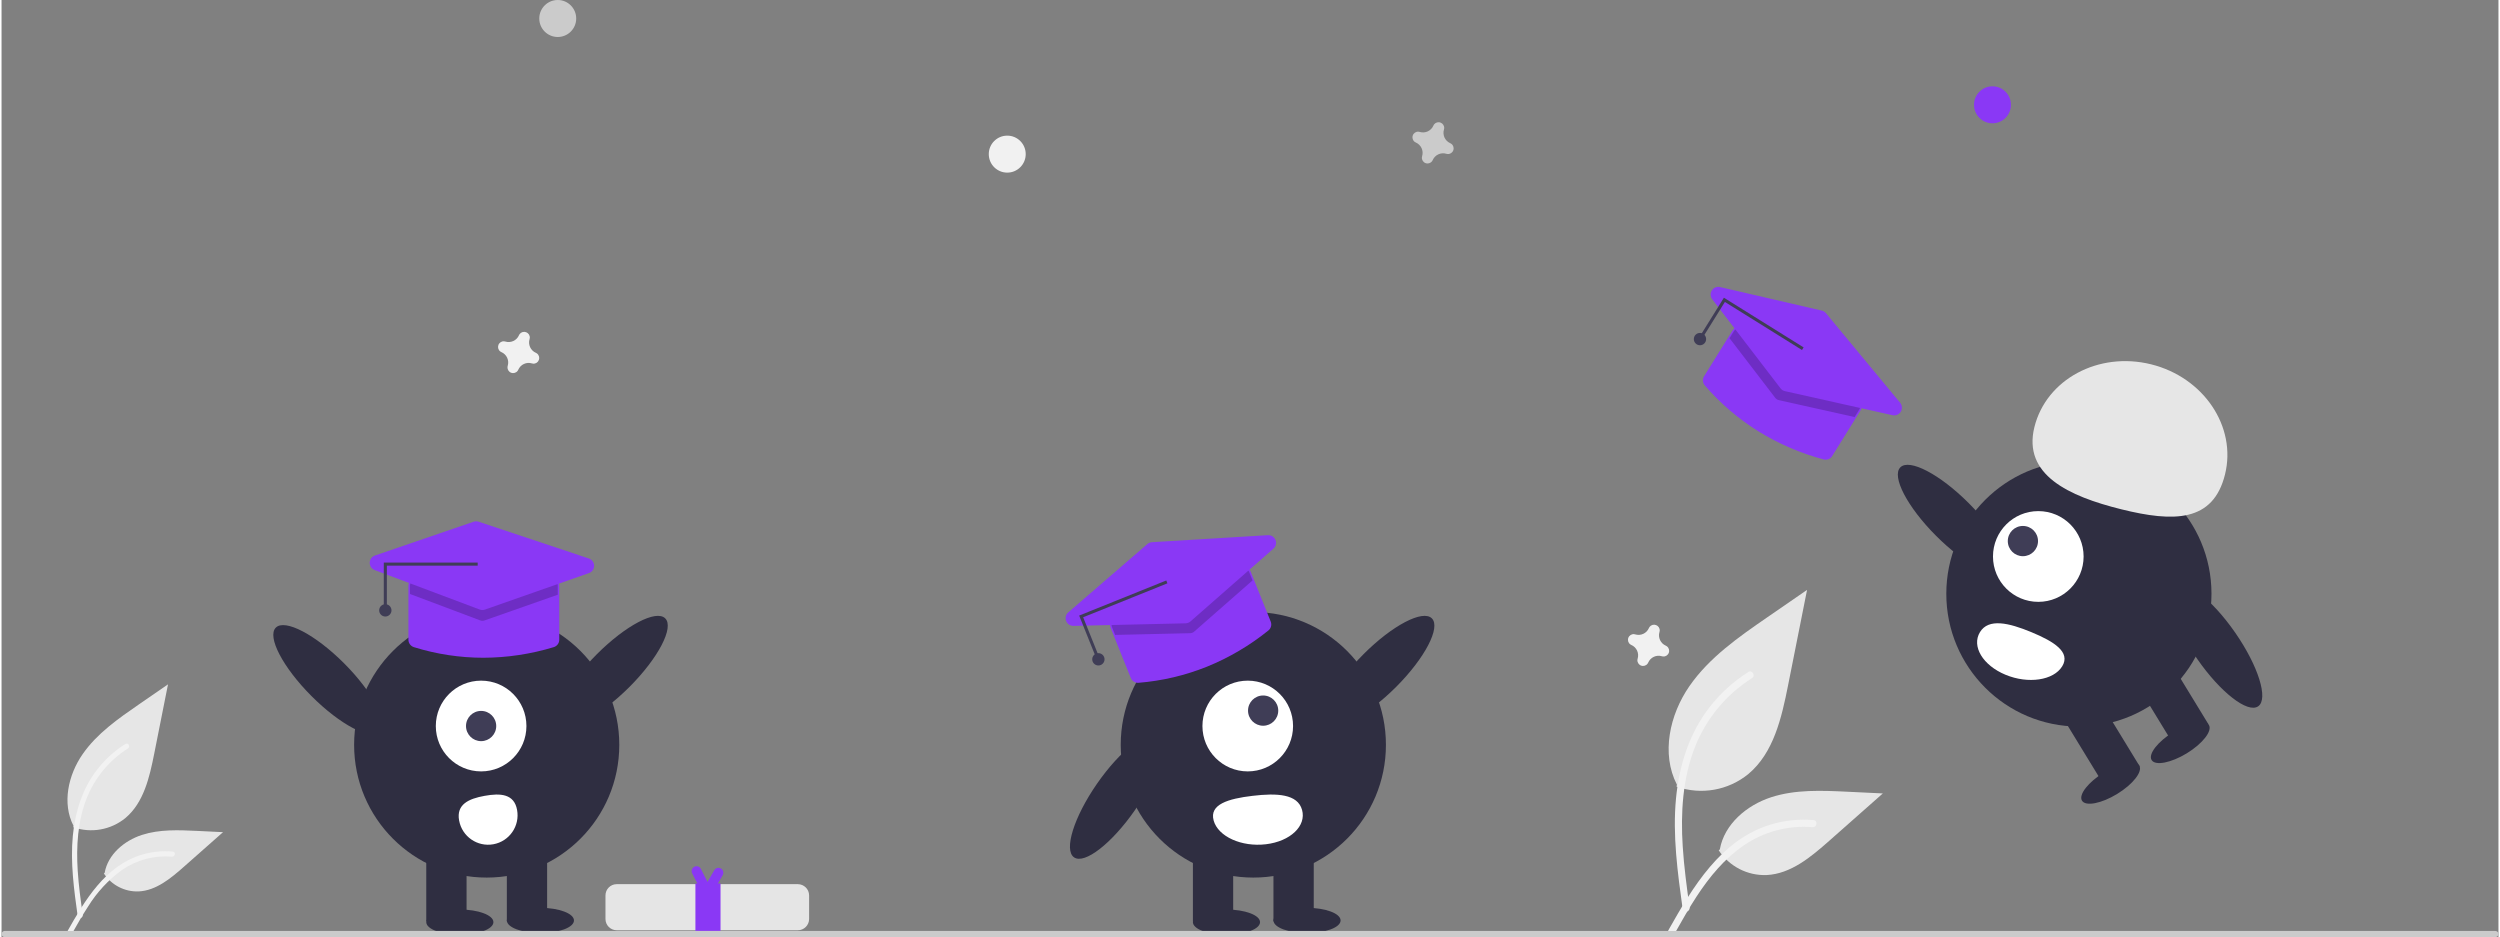 <?xml version="1.0" encoding="UTF-8"?>
<svg xmlns="http://www.w3.org/2000/svg" xmlns:xlink="http://www.w3.org/1999/xlink" width="811px" height="304px" viewBox="0 0 405 152" version="1.1">
<rect x="0" y="0" width="405" height="152" fill="#808080" stroke="none"/>
<defs>
<filter id="alpha" filterUnits="objectBoundingBox" x="0%" y="0%" width="100%" height="100%">
  <feColorMatrix type="matrix" in="SourceGraphic" values="0 0 0 0 1 0 0 0 0 1 0 0 0 0 1 0 0 0 1 0"/>
</filter>
<mask id="mask0">
  <g filter="url(#alpha)">
<rect x="0" y="0" width="405" height="152" style="fill:rgb(0%,0%,0%);fill-opacity:0.2;stroke:none;"/>
  </g>
</mask>
<clipPath id="clip1">
  <rect x="0" y="0" width="405" height="152"/>
</clipPath>
<g id="surface5" clip-path="url(#clip1)">
<path style=" stroke:none;fill-rule:nonzero;fill:rgb(0%,0%,0%);fill-opacity:1;" d="M 90.215 95 L 90.215 96.465 L 78.324 100.641 C 78.102 100.715 77.859 100.715 77.641 100.629 L 66.246 96.344 L 66.246 95 C 66.246 94.449 66.691 94 67.242 94 L 89.215 94 C 89.77 94 90.215 94.449 90.215 95 Z M 90.215 95 "/>
</g>
<mask id="mask1">
  <g filter="url(#alpha)">
<rect x="0" y="0" width="405" height="152" style="fill:rgb(0%,0%,0%);fill-opacity:0.2;stroke:none;"/>
  </g>
</mask>
<clipPath id="clip2">
  <rect x="0" y="0" width="405" height="152"/>
</clipPath>
<g id="surface8" clip-path="url(#clip2)">
<path style=" stroke:none;fill-rule:nonzero;fill:rgb(0%,0%,0%);fill-opacity:1;" d="M 202.363 92.785 L 202.91 94.145 L 193.434 102.457 C 193.258 102.613 193.031 102.699 192.797 102.703 L 180.625 102.984 L 180.125 101.738 C 179.922 101.227 180.168 100.645 180.68 100.438 L 201.066 92.23 C 201.578 92.023 202.156 92.273 202.363 92.785 Z M 202.363 92.785 "/>
</g>
<mask id="mask2">
  <g filter="url(#alpha)">
<rect x="0" y="0" width="405" height="152" style="fill:rgb(0%,0%,0%);fill-opacity:0.2;stroke:none;"/>
  </g>
</mask>
<clipPath id="clip3">
  <rect x="0" y="0" width="405" height="152"/>
</clipPath>
<g id="surface11" clip-path="url(#clip3)">
<path style=" stroke:none;fill-rule:nonzero;fill:rgb(0%,0%,0%);fill-opacity:1;" d="M 301.34 66.402 L 300.566 67.648 L 288.266 64.898 C 288.039 64.848 287.836 64.715 287.691 64.527 L 280.281 54.859 L 280.988 53.719 C 281.281 53.25 281.898 53.109 282.367 53.398 L 301.02 65.027 C 301.484 65.32 301.629 65.934 301.34 66.402 Z M 301.34 66.402 "/>
</g>
</defs>
<g id="surface1">
<path style=" stroke:none;fill-rule:nonzero;fill:rgb(90.196%,90.196%,90.196%);fill-opacity:1;" d="M 11.621 134.172 C 14.516 135.191 17.73 134.621 20.102 132.676 C 23.07 130.18 24.004 126.07 24.762 122.262 L 27 111 L 22.309 114.234 C 18.934 116.562 15.484 118.961 13.148 122.332 C 10.812 125.699 9.793 130.301 11.668 133.945 "/>
<path style=" stroke:none;fill-rule:nonzero;fill:rgb(94.902%,94.902%,94.902%);fill-opacity:1;" d="M 12.348 148.59 C 11.754 144.281 11.148 139.918 11.562 135.566 C 11.93 131.699 13.109 127.922 15.508 124.824 C 16.781 123.184 18.332 121.777 20.086 120.672 C 20.543 120.383 20.965 121.109 20.508 121.398 C 17.473 123.32 15.121 126.156 13.801 129.504 C 12.34 133.223 12.105 137.277 12.355 141.23 C 12.508 143.621 12.832 145.996 13.156 148.367 C 13.207 148.59 13.082 148.816 12.863 148.883 C 12.641 148.941 12.41 148.812 12.348 148.59 Z M 12.348 148.59 "/>
<path style=" stroke:none;fill-rule:nonzero;fill:rgb(90.196%,90.196%,90.196%);fill-opacity:1;" d="M 16.598 141.68 C 17.836 143.566 19.973 144.672 22.23 144.59 C 25.082 144.453 27.457 142.461 29.598 140.57 L 35.926 134.977 L 31.738 134.773 C 28.727 134.629 25.637 134.496 22.766 135.426 C 19.898 136.355 17.25 138.594 16.727 141.566 "/>
<path style=" stroke:none;fill-rule:nonzero;fill:rgb(94.902%,94.902%,94.902%);fill-opacity:1;" d="M 10.676 151.066 C 13.52 146.031 16.816 140.434 22.711 138.645 C 24.348 138.148 26.066 137.969 27.77 138.121 C 28.309 138.168 28.172 138.996 27.637 138.949 C 24.781 138.711 21.926 139.469 19.562 141.09 C 17.336 142.703 15.449 144.742 14.008 147.086 C 13.09 148.488 12.266 149.949 11.441 151.41 C 11.18 151.875 10.41 151.539 10.676 151.066 Z M 10.676 151.066 "/>
<path style=" stroke:none;fill-rule:nonzero;fill:rgb(90.196%,90.196%,90.196%);fill-opacity:1;" d="M 271.68 127.59 C 275.664 128.988 280.09 128.211 283.355 125.527 C 287.445 122.09 288.727 116.43 289.77 111.188 L 292.855 95.68 L 286.395 100.133 C 281.75 103.336 276.996 106.645 273.781 111.281 C 270.562 115.922 269.16 122.258 271.746 127.277 "/>
<path style=" stroke:none;fill-rule:nonzero;fill:rgb(94.902%,94.902%,94.902%);fill-opacity:1;" d="M 272.676 147.441 C 271.863 141.512 271.027 135.504 271.598 129.508 C 272.105 124.184 273.727 118.984 277.031 114.719 C 278.785 112.457 280.918 110.523 283.336 108.996 C 283.965 108.598 284.547 109.598 283.918 109.996 C 279.734 112.645 276.5 116.551 274.676 121.16 C 272.664 126.281 272.34 131.867 272.688 137.309 C 272.898 140.602 273.344 143.871 273.789 147.137 C 273.863 147.441 273.688 147.754 273.387 147.848 C 273.078 147.93 272.762 147.75 272.676 147.441 Z M 272.676 147.441 "/>
<path style=" stroke:none;fill-rule:nonzero;fill:rgb(90.196%,90.196%,90.196%);fill-opacity:1;" d="M 278.527 137.926 C 280.238 140.527 283.176 142.047 286.285 141.934 C 290.211 141.746 293.484 139.004 296.43 136.398 L 305.145 128.695 L 299.379 128.418 C 295.23 128.219 290.977 128.031 287.023 129.316 C 283.074 130.598 279.43 133.68 278.707 137.773 "/>
<path style=" stroke:none;fill-rule:nonzero;fill:rgb(94.902%,94.902%,94.902%);fill-opacity:1;" d="M 270.379 150.852 C 274.293 143.918 278.832 136.211 286.945 133.746 C 289.203 133.062 291.566 132.816 293.918 133.023 C 294.656 133.09 294.473 134.23 293.734 134.168 C 289.797 133.84 285.871 134.879 282.609 137.113 C 279.473 139.25 277.031 142.223 274.965 145.371 C 273.699 147.305 272.566 149.316 271.434 151.324 C 271.07 151.965 270.012 151.504 270.379 150.852 Z M 270.379 150.852 "/>
<path style=" stroke:none;fill-rule:nonzero;fill:rgb(79.608%,79.608%,79.608%);fill-opacity:1;" d="M 234.984 23.227 C 234.129 22.855 233.691 21.902 233.961 21.008 C 233.984 20.941 233.996 20.875 234 20.805 C 234.027 20.398 233.781 20.023 233.402 19.883 C 233.02 19.742 232.594 19.867 232.348 20.191 C 232.309 20.25 232.273 20.309 232.246 20.375 C 231.875 21.23 230.922 21.672 230.027 21.398 C 229.965 21.375 229.895 21.363 229.824 21.359 C 229.422 21.332 229.047 21.578 228.906 21.957 C 228.766 22.34 228.891 22.77 229.215 23.012 C 229.273 23.055 229.332 23.09 229.395 23.113 C 230.25 23.488 230.691 24.441 230.418 25.336 C 230.398 25.402 230.383 25.469 230.379 25.539 C 230.355 25.945 230.598 26.32 230.98 26.461 C 231.359 26.602 231.789 26.473 232.031 26.148 C 232.074 26.094 232.105 26.035 232.133 25.969 C 232.508 25.113 233.461 24.672 234.352 24.945 C 234.418 24.965 234.484 24.98 234.555 24.984 C 234.961 25.012 235.336 24.766 235.473 24.383 C 235.613 24.004 235.488 23.574 235.164 23.332 C 235.109 23.289 235.047 23.254 234.984 23.227 Z M 234.984 23.227 "/>
<path style=" stroke:none;fill-rule:nonzero;fill:rgb(94.51%,94.51%,94.51%);fill-opacity:1;" d="M 269.941 104.727 C 269.086 104.355 268.648 103.402 268.918 102.508 C 268.941 102.441 268.953 102.375 268.957 102.305 C 268.984 101.898 268.738 101.523 268.359 101.383 C 267.977 101.242 267.551 101.367 267.305 101.691 C 267.266 101.75 267.23 101.809 267.203 101.875 C 266.832 102.73 265.879 103.172 264.984 102.898 C 264.918 102.875 264.852 102.863 264.781 102.859 C 264.379 102.832 264.004 103.078 263.863 103.457 C 263.723 103.84 263.848 104.27 264.172 104.512 C 264.23 104.555 264.289 104.59 264.352 104.613 C 265.207 104.988 265.648 105.941 265.375 106.836 C 265.355 106.902 265.34 106.969 265.336 107.039 C 265.312 107.445 265.555 107.82 265.938 107.961 C 266.316 108.102 266.746 107.973 266.988 107.648 C 267.031 107.594 267.062 107.535 267.09 107.469 C 267.465 106.613 268.418 106.172 269.309 106.445 C 269.375 106.465 269.441 106.48 269.512 106.484 C 269.918 106.512 270.289 106.266 270.43 105.883 C 270.57 105.504 270.445 105.074 270.121 104.832 C 270.066 104.789 270.004 104.754 269.941 104.727 Z M 269.941 104.727 "/>
<path style=" stroke:none;fill-rule:nonzero;fill:rgb(94.51%,94.51%,94.51%);fill-opacity:1;" d="M 86.668 57.227 C 85.812 56.855 85.375 55.902 85.645 55.008 C 85.668 54.941 85.68 54.875 85.684 54.805 C 85.711 54.398 85.465 54.023 85.086 53.883 C 84.703 53.742 84.277 53.867 84.031 54.191 C 83.992 54.25 83.957 54.309 83.93 54.375 C 83.559 55.23 82.605 55.672 81.711 55.398 C 81.645 55.375 81.578 55.363 81.508 55.359 C 81.102 55.332 80.73 55.578 80.59 55.957 C 80.449 56.34 80.574 56.77 80.898 57.012 C 80.953 57.055 81.016 57.09 81.078 57.113 C 81.934 57.488 82.375 58.441 82.102 59.336 C 82.082 59.402 82.066 59.469 82.062 59.539 C 82.039 59.945 82.281 60.32 82.66 60.461 C 83.043 60.602 83.473 60.473 83.715 60.148 C 83.758 60.094 83.789 60.035 83.816 59.969 C 84.188 59.113 85.145 58.672 86.035 58.945 C 86.102 58.965 86.168 58.98 86.238 58.984 C 86.645 59.012 87.016 58.766 87.156 58.383 C 87.297 58.004 87.172 57.574 86.848 57.332 C 86.793 57.289 86.73 57.254 86.668 57.227 Z M 86.668 57.227 "/>
<path style=" stroke:none;fill-rule:nonzero;fill:rgb(94.51%,94.51%,94.51%);fill-opacity:1;" d="M 166.121 25 C 166.121 26.656 164.781 28 163.125 28 C 161.469 28 160.129 26.656 160.129 25 C 160.129 23.344 161.469 22 163.125 22 C 164.781 22 166.121 23.344 166.121 25 Z M 166.121 25 "/>
<path style=" stroke:none;fill-rule:nonzero;fill:rgb(54.118%,21.961%,96.078%);fill-opacity:1;" d="M 325.926 17 C 325.926 18.656 324.582 20 322.93 20 C 321.273 20 319.934 18.656 319.934 17 C 319.934 15.344 321.273 14 322.93 14 C 324.582 14 325.926 15.344 325.926 17 Z M 325.926 17 "/>
<path style=" stroke:none;fill-rule:nonzero;fill:rgb(79.608%,79.608%,79.608%);fill-opacity:1;" d="M 93.211 3 C 93.211 4.656 91.871 6 90.215 6 C 88.562 6 87.219 4.656 87.219 3 C 87.219 1.344 88.562 0 90.215 0 C 91.871 0 93.211 1.344 93.211 3 Z M 93.211 3 "/>
<path style=" stroke:none;fill-rule:nonzero;fill:rgb(18.431%,18.039%,25.49%);fill-opacity:1;" d="M 100.199 120.812 C 100.199 132.703 90.57 142.344 78.691 142.344 C 66.816 142.344 57.188 132.703 57.188 120.812 C 57.188 108.918 66.816 99.277 78.691 99.277 C 90.57 99.277 100.199 108.918 100.199 120.812 Z M 100.199 120.812 "/>
<path style=" stroke:none;fill-rule:nonzero;fill:rgb(18.431%,18.039%,25.49%);fill-opacity:1;" d="M 68.891 137.711 L 75.426 137.711 L 75.426 149.434 L 68.891 149.434 Z M 68.891 137.711 "/>
<path style=" stroke:none;fill-rule:nonzero;fill:rgb(18.431%,18.039%,25.49%);fill-opacity:1;" d="M 81.961 137.711 L 88.492 137.711 L 88.492 149.434 L 81.961 149.434 Z M 81.961 137.711 "/>
<path style=" stroke:none;fill-rule:nonzero;fill:rgb(18.431%,18.039%,25.49%);fill-opacity:1;" d="M 79.781 149.57 C 79.781 148.441 77.344 147.523 74.336 147.523 C 71.328 147.523 68.891 148.441 68.891 149.57 C 68.891 150.699 71.328 151.613 74.336 151.613 C 77.344 151.613 79.781 150.699 79.781 149.57 Z M 79.781 149.57 "/>
<path style=" stroke:none;fill-rule:nonzero;fill:rgb(18.431%,18.039%,25.49%);fill-opacity:1;" d="M 92.848 149.297 C 92.848 148.168 90.41 147.25 87.406 147.25 C 84.398 147.25 81.961 148.168 81.961 149.297 C 81.961 150.426 84.398 151.34 87.406 151.34 C 90.41 151.34 92.848 150.426 92.848 149.297 Z M 92.848 149.297 "/>
<path style=" stroke:none;fill-rule:nonzero;fill:rgb(18.431%,18.039%,25.49%);fill-opacity:1;" d="M 107.652 100.301 C 106.191 98.836 101.227 101.434 96.57 106.102 C 91.91 110.766 89.324 115.738 90.785 117.203 C 92.25 118.664 97.211 116.07 101.867 111.402 C 106.527 106.734 109.117 101.766 107.652 100.301 Z M 107.652 100.301 "/>
<path style=" stroke:none;fill-rule:nonzero;fill:rgb(18.431%,18.039%,25.49%);fill-opacity:1;" d="M 55.574 107.602 C 50.914 102.934 45.953 100.336 44.488 101.801 C 43.027 103.266 45.617 108.234 50.273 112.902 C 54.934 117.57 59.895 120.164 61.355 118.703 C 62.82 117.238 60.23 112.266 55.574 107.602 Z M 55.574 107.602 "/>
<path style=" stroke:none;fill-rule:nonzero;fill:rgb(100%,100%,100%);fill-opacity:1;" d="M 85.137 117.762 C 85.137 121.824 81.848 125.121 77.789 125.121 C 73.727 125.121 70.438 121.824 70.438 117.762 C 70.438 113.695 73.727 110.402 77.789 110.402 C 81.848 110.402 85.137 113.695 85.137 117.762 Z M 85.137 117.762 "/>
<path style=" stroke:none;fill-rule:nonzero;fill:rgb(24.706%,23.922%,33.725%);fill-opacity:1;" d="M 80.238 117.762 C 80.238 119.113 79.141 120.215 77.789 120.215 C 76.434 120.215 75.336 119.113 75.336 117.762 C 75.336 116.406 76.434 115.309 77.789 115.309 C 79.141 115.309 80.238 116.406 80.238 117.762 Z M 80.238 117.762 "/>
<path style=" stroke:none;fill-rule:nonzero;fill:rgb(100%,100%,100%);fill-opacity:1;" d="M 83.621 131.371 C 84.098 133.973 82.375 136.465 79.777 136.938 C 77.18 137.41 74.691 135.688 74.219 133.086 L 74.215 133.078 C 73.746 130.477 75.754 129.555 78.352 129.086 C 80.949 128.613 83.152 128.77 83.621 131.371 Z M 83.621 131.371 "/>
<path style=" stroke:none;fill-rule:nonzero;fill:rgb(89.804%,89.804%,89.804%);fill-opacity:1;" d="M 99.781 143.41 C 98.773 143.414 97.957 144.23 97.957 145.238 L 97.957 149.059 C 97.957 150.066 98.773 150.887 99.781 150.887 L 129.16 150.887 C 130.168 150.887 130.984 150.066 130.988 149.059 L 130.988 145.238 C 130.984 144.23 130.168 143.414 129.16 143.41 Z M 99.781 143.41 "/>
<path style=" stroke:none;fill-rule:nonzero;fill:rgb(54.118%,21.961%,96.078%);fill-opacity:1;" d="M 116.676 140.867 C 116.297 140.648 115.812 140.781 115.594 141.16 L 114.504 143.051 L 113.434 140.934 C 113.234 140.543 112.762 140.387 112.371 140.586 C 111.98 140.785 111.824 141.262 112.02 141.652 L 112.852 143.297 L 112.547 143.297 L 112.547 151 L 116.621 151 L 116.621 143.297 L 116.191 143.297 L 116.969 141.953 C 117.184 141.574 117.055 141.086 116.676 140.867 Z M 116.676 140.867 "/>
<path style=" stroke:none;fill-rule:nonzero;fill:rgb(54.118%,21.961%,96.078%);fill-opacity:1;" d="M 78.141 106.688 C 74.316 106.684 70.52 106.102 66.871 104.965 C 66.352 104.797 65.996 104.312 65.996 103.766 L 65.996 95 C 65.996 94.309 66.555 93.75 67.242 93.75 L 89.215 93.75 C 89.906 93.75 90.465 94.309 90.465 95 L 90.465 103.762 C 90.465 104.312 90.105 104.801 89.578 104.961 C 85.871 106.094 82.016 106.676 78.141 106.688 Z M 78.141 106.688 "/>
<use xlink:href="#surface5" mask="url(#mask0)"/>
<path style=" stroke:none;fill-rule:nonzero;fill:rgb(54.118%,21.961%,96.078%);fill-opacity:1;" d="M 77.992 98.945 C 77.844 98.945 77.695 98.918 77.555 98.867 L 60.523 92.465 C 60.031 92.277 59.707 91.805 59.715 91.273 C 59.723 90.746 60.059 90.281 60.559 90.109 L 76.582 84.621 C 76.84 84.535 77.121 84.535 77.379 84.621 L 95.262 90.586 C 95.77 90.758 96.113 91.23 96.117 91.766 C 96.121 92.297 95.785 92.777 95.281 92.953 L 78.406 98.875 C 78.273 98.922 78.133 98.945 77.992 98.945 Z M 77.992 98.945 "/>
<path style=" stroke:none;fill-rule:nonzero;fill:rgb(24.706%,23.922%,33.725%);fill-opacity:1;" d="M 62.5 98.5 L 62 98.5 L 62 91.25 L 77.23 91.25 L 77.23 91.75 L 62.5 91.75 Z M 62.5 98.5 "/>
<path style=" stroke:none;fill-rule:nonzero;fill:rgb(24.706%,23.922%,33.725%);fill-opacity:1;" d="M 63.25 99 C 63.25 99.551 62.801 100 62.25 100 C 61.699 100 61.25 99.551 61.25 99 C 61.25 98.449 61.699 98 62.25 98 C 62.801 98 63.25 98.449 63.25 99 Z M 63.25 99 "/>
<path style=" stroke:none;fill-rule:nonzero;fill:rgb(18.431%,18.039%,25.49%);fill-opacity:1;" d="M 224.547 120.812 C 224.547 132.703 214.918 142.344 203.039 142.344 C 191.16 142.344 181.531 132.703 181.531 120.812 C 181.531 108.918 191.16 99.277 203.039 99.277 C 214.918 99.277 224.547 108.918 224.547 120.812 Z M 224.547 120.812 "/>
<path style=" stroke:none;fill-rule:nonzero;fill:rgb(18.431%,18.039%,25.49%);fill-opacity:1;" d="M 193.238 137.711 L 199.773 137.711 L 199.773 149.434 L 193.238 149.434 Z M 193.238 137.711 "/>
<path style=" stroke:none;fill-rule:nonzero;fill:rgb(18.431%,18.039%,25.49%);fill-opacity:1;" d="M 206.305 137.711 L 212.84 137.711 L 212.84 149.434 L 206.305 149.434 Z M 206.305 137.711 "/>
<path style=" stroke:none;fill-rule:nonzero;fill:rgb(18.431%,18.039%,25.49%);fill-opacity:1;" d="M 204.129 149.57 C 204.129 148.441 201.691 147.523 198.684 147.523 C 195.676 147.523 193.238 148.441 193.238 149.57 C 193.238 150.699 195.676 151.613 198.684 151.613 C 201.691 151.613 204.129 150.699 204.129 149.57 Z M 204.129 149.57 "/>
<path style=" stroke:none;fill-rule:nonzero;fill:rgb(18.431%,18.039%,25.49%);fill-opacity:1;" d="M 217.195 149.297 C 217.195 148.168 214.758 147.25 211.75 147.25 C 208.742 147.25 206.305 148.168 206.305 149.297 C 206.305 150.426 208.742 151.34 211.75 151.34 C 214.758 151.34 217.195 150.426 217.195 149.297 Z M 217.195 149.297 "/>
<path style=" stroke:none;fill-rule:nonzero;fill:rgb(18.431%,18.039%,25.49%);fill-opacity:1;" d="M 232 100.301 C 230.535 98.836 225.574 101.434 220.918 106.102 C 216.258 110.766 213.668 115.738 215.133 117.203 C 216.594 118.664 221.559 116.07 226.215 111.402 C 230.875 106.734 233.461 101.766 232 100.301 Z M 232 100.301 "/>
<path style=" stroke:none;fill-rule:nonzero;fill:rgb(18.431%,18.039%,25.49%);fill-opacity:1;" d="M 187.57 119.438 C 185.871 118.258 181.449 121.691 177.688 127.113 C 173.93 132.531 172.262 137.883 173.961 139.062 C 175.66 140.246 180.086 136.809 183.844 131.391 C 187.602 125.973 189.27 120.621 187.57 119.438 Z M 187.57 119.438 "/>
<path style=" stroke:none;fill-rule:nonzero;fill:rgb(100%,100%,100%);fill-opacity:1;" d="M 209.484 117.762 C 209.484 121.824 206.195 125.121 202.133 125.121 C 198.074 125.121 194.785 121.824 194.785 117.762 C 194.785 113.695 198.074 110.402 202.133 110.402 C 206.195 110.402 209.484 113.695 209.484 117.762 Z M 209.484 117.762 "/>
<path style=" stroke:none;fill-rule:nonzero;fill:rgb(24.706%,23.922%,33.725%);fill-opacity:1;" d="M 207.082 115.262 C 207.082 116.613 205.984 117.715 204.633 117.715 C 203.277 117.715 202.18 116.613 202.18 115.262 C 202.18 113.906 203.277 112.809 204.633 112.809 C 205.984 112.809 207.082 113.906 207.082 115.262 Z M 207.082 115.262 "/>
<path style=" stroke:none;fill-rule:nonzero;fill:rgb(100%,100%,100%);fill-opacity:1;" d="M 210.945 131.371 C 211.668 133.973 209.043 136.465 205.082 136.938 C 201.121 137.41 197.324 135.688 196.602 133.086 L 196.602 133.078 C 195.883 130.477 198.945 129.555 202.906 129.086 C 206.871 128.613 210.23 128.77 210.945 131.371 Z M 210.945 131.371 "/>
<path style=" stroke:none;fill-rule:nonzero;fill:rgb(54.118%,21.961%,96.078%);fill-opacity:1;" d="M 195.516 108.137 C 191.969 109.562 188.227 110.441 184.418 110.75 C 183.871 110.785 183.363 110.469 183.16 109.961 L 179.891 101.832 C 179.637 101.191 179.945 100.461 180.586 100.203 L 200.973 91.996 C 201.609 91.742 202.336 92.051 202.594 92.691 L 205.859 100.816 C 206.066 101.332 205.914 101.918 205.484 102.262 C 202.465 104.699 199.105 106.68 195.516 108.137 Z M 195.516 108.137 "/>
<use xlink:href="#surface8" mask="url(#mask1)"/>
<path style=" stroke:none;fill-rule:nonzero;fill:rgb(54.118%,21.961%,96.078%);fill-opacity:1;" d="M 192.492 101.012 C 192.355 101.066 192.207 101.098 192.059 101.102 L 173.871 101.52 C 173.344 101.535 172.867 101.215 172.676 100.723 C 172.488 100.227 172.629 99.668 173.027 99.324 L 185.848 88.25 C 186.055 88.07 186.316 87.965 186.586 87.945 L 205.402 86.805 C 205.938 86.773 206.43 87.082 206.633 87.578 C 206.836 88.07 206.703 88.641 206.301 88.992 L 192.852 100.789 C 192.746 100.883 192.625 100.957 192.492 101.012 Z M 192.492 101.012 "/>
<path style=" stroke:none;fill-rule:nonzero;fill:rgb(24.706%,23.922%,33.725%);fill-opacity:1;" d="M 177.953 106.383 L 177.488 106.57 L 174.789 99.844 L 188.922 94.152 L 189.105 94.617 L 175.438 100.121 Z M 177.953 106.383 "/>
<path style=" stroke:none;fill-rule:nonzero;fill:rgb(24.706%,23.922%,33.725%);fill-opacity:1;" d="M 178.906 106.941 C 178.906 107.492 178.461 107.941 177.906 107.941 C 177.355 107.941 176.91 107.492 176.91 106.941 C 176.91 106.387 177.355 105.941 177.906 105.941 C 178.461 105.941 178.906 106.387 178.906 106.941 Z M 178.906 106.941 "/>
<path style=" stroke:none;fill-rule:nonzero;fill:rgb(54.118%,21.961%,96.078%);fill-opacity:1;" d="M 284.918 69.934 C 281.676 67.91 278.758 65.406 276.262 62.508 C 275.91 62.09 275.863 61.492 276.152 61.027 L 280.777 53.586 C 281.145 53 281.914 52.82 282.496 53.188 L 301.152 64.812 C 301.734 65.18 301.914 65.949 301.551 66.535 L 296.926 73.973 C 296.637 74.441 296.07 74.664 295.539 74.52 C 291.793 73.523 288.215 71.977 284.918 69.934 Z M 284.918 69.934 "/>
<use xlink:href="#surface11" mask="url(#mask2)"/>
<path style=" stroke:none;fill-rule:nonzero;fill:rgb(54.118%,21.961%,96.078%);fill-opacity:1;" d="M 288.879 63.285 C 288.754 63.207 288.641 63.105 288.547 62.984 L 277.473 48.539 C 277.152 48.121 277.129 47.543 277.414 47.102 C 277.699 46.656 278.23 46.441 278.742 46.559 L 295.242 50.379 C 295.508 50.441 295.746 50.59 295.922 50.801 L 307.953 65.328 C 308.293 65.742 308.336 66.324 308.059 66.781 C 307.777 67.234 307.242 67.465 306.719 67.348 L 289.266 63.445 C 289.129 63.414 289 63.359 288.879 63.285 Z M 288.879 63.285 "/>
<path style=" stroke:none;fill-rule:nonzero;fill:rgb(24.706%,23.922%,33.725%);fill-opacity:1;" d="M 275.961 54.707 L 275.539 54.445 L 279.367 48.289 L 292.297 56.348 L 292.031 56.773 L 279.527 48.977 Z M 275.961 54.707 "/>
<path style=" stroke:none;fill-rule:nonzero;fill:rgb(24.706%,23.922%,33.725%);fill-opacity:1;" d="M 276.484 55 C 276.484 55.551 276.039 56 275.488 56 C 274.934 56 274.488 55.551 274.488 55 C 274.488 54.449 274.934 54 275.488 54 C 276.039 54 276.484 54.449 276.484 55 Z M 276.484 55 "/>
<path style=" stroke:none;fill-rule:nonzero;fill:rgb(18.431%,18.039%,25.49%);fill-opacity:1;" d="M 358.453 96.312 C 358.453 108.203 348.824 117.844 336.949 117.844 C 325.07 117.844 315.441 108.203 315.441 96.312 C 315.441 84.418 325.07 74.777 336.949 74.777 C 348.824 74.777 358.453 84.418 358.453 96.312 Z M 358.453 96.312 "/>
<path style=" stroke:none;fill-rule:nonzero;fill:rgb(18.431%,18.039%,25.49%);fill-opacity:1;" d="M 346.281 110.887 L 351.859 107.477 L 357.961 117.477 L 352.387 120.891 Z M 346.281 110.887 "/>
<path style=" stroke:none;fill-rule:nonzero;fill:rgb(18.431%,18.039%,25.49%);fill-opacity:1;" d="M 335.133 117.711 L 340.707 114.301 L 346.812 124.301 L 341.238 127.711 Z M 335.133 117.711 "/>
<path style=" stroke:none;fill-rule:nonzero;fill:rgb(18.431%,18.039%,25.49%);fill-opacity:1;" d="M 358.035 117.594 C 357.445 116.633 354.887 117.121 352.324 118.691 C 349.758 120.262 348.152 122.316 348.742 123.281 C 349.328 124.242 351.887 123.75 354.453 122.184 C 357.02 120.613 358.621 118.559 358.035 117.594 Z M 358.035 117.594 "/>
<path style=" stroke:none;fill-rule:nonzero;fill:rgb(18.431%,18.039%,25.49%);fill-opacity:1;" d="M 346.742 124.184 C 346.152 123.223 343.598 123.715 341.031 125.281 C 338.465 126.852 336.859 128.906 337.449 129.871 C 338.039 130.832 340.594 130.344 343.16 128.773 C 345.727 127.203 347.328 125.148 346.742 124.184 Z M 346.742 124.184 "/>
<path style=" stroke:none;fill-rule:nonzero;fill:rgb(18.431%,18.039%,25.49%);fill-opacity:1;" d="M 319.07 81.602 C 314.414 76.934 309.449 74.336 307.988 75.801 C 306.523 77.266 309.113 82.234 313.773 86.902 C 318.43 91.57 323.391 94.164 324.855 92.703 C 326.316 91.238 323.73 86.266 319.07 81.602 Z M 319.07 81.602 "/>
<path style=" stroke:none;fill-rule:nonzero;fill:rgb(18.431%,18.039%,25.49%);fill-opacity:1;" d="M 362.297 102.613 C 358.539 97.191 354.113 93.758 352.414 94.938 C 350.719 96.121 352.387 101.473 356.145 106.891 C 359.902 112.309 364.328 115.746 366.027 114.562 C 367.727 113.383 366.055 108.031 362.297 102.613 Z M 362.297 102.613 "/>
<path style=" stroke:none;fill-rule:nonzero;fill:rgb(100%,100%,100%);fill-opacity:1;" d="M 337.711 90.262 C 337.711 94.324 334.422 97.621 330.363 97.621 C 326.301 97.621 323.012 94.324 323.012 90.262 C 323.012 86.195 326.301 82.902 330.363 82.902 C 334.422 82.902 337.711 86.195 337.711 90.262 Z M 337.711 90.262 "/>
<path style=" stroke:none;fill-rule:nonzero;fill:rgb(24.706%,23.922%,33.725%);fill-opacity:1;" d="M 330.316 87.762 C 330.316 89.113 329.219 90.215 327.863 90.215 C 326.512 90.215 325.414 89.113 325.414 87.762 C 325.414 86.406 326.512 85.309 327.863 85.309 C 329.219 85.309 330.316 86.406 330.316 87.762 Z M 330.316 87.762 "/>
<path style=" stroke:none;fill-rule:nonzero;fill:rgb(100%,100%,100%);fill-opacity:1;" d="M 320.898 102.535 C 319.504 104.824 321.359 107.918 325.043 109.445 C 328.73 110.977 332.848 110.359 334.238 108.074 L 334.246 108.066 C 335.637 105.777 332.934 104.066 329.25 102.539 C 325.562 101.012 322.285 100.25 320.898 102.535 Z M 320.898 102.535 "/>
<path style=" stroke:none;fill-rule:nonzero;fill:rgb(90.196%,90.196%,90.196%);fill-opacity:1;" d="M 329.73 69.273 C 331.652 61.531 340.129 56.973 348.664 59.094 C 357.203 61.219 362.566 69.215 360.645 76.961 C 358.723 84.703 352.352 84.727 343.816 82.605 C 335.281 80.484 327.812 77.016 329.73 69.273 Z M 329.73 69.273 "/>
<path style=" stroke:none;fill-rule:nonzero;fill:rgb(79.608%,79.608%,79.608%);fill-opacity:1;" d="M 404.5 152 L 0.5 152 C 0.223 152 0 151.777 0 151.5 C 0 151.223 0.223 151 0.5 151 L 404.5 151 C 404.777 151 405 151.223 405 151.5 C 405 151.777 404.777 152 404.5 152 Z M 404.5 152 "/>
</g>
</svg>
